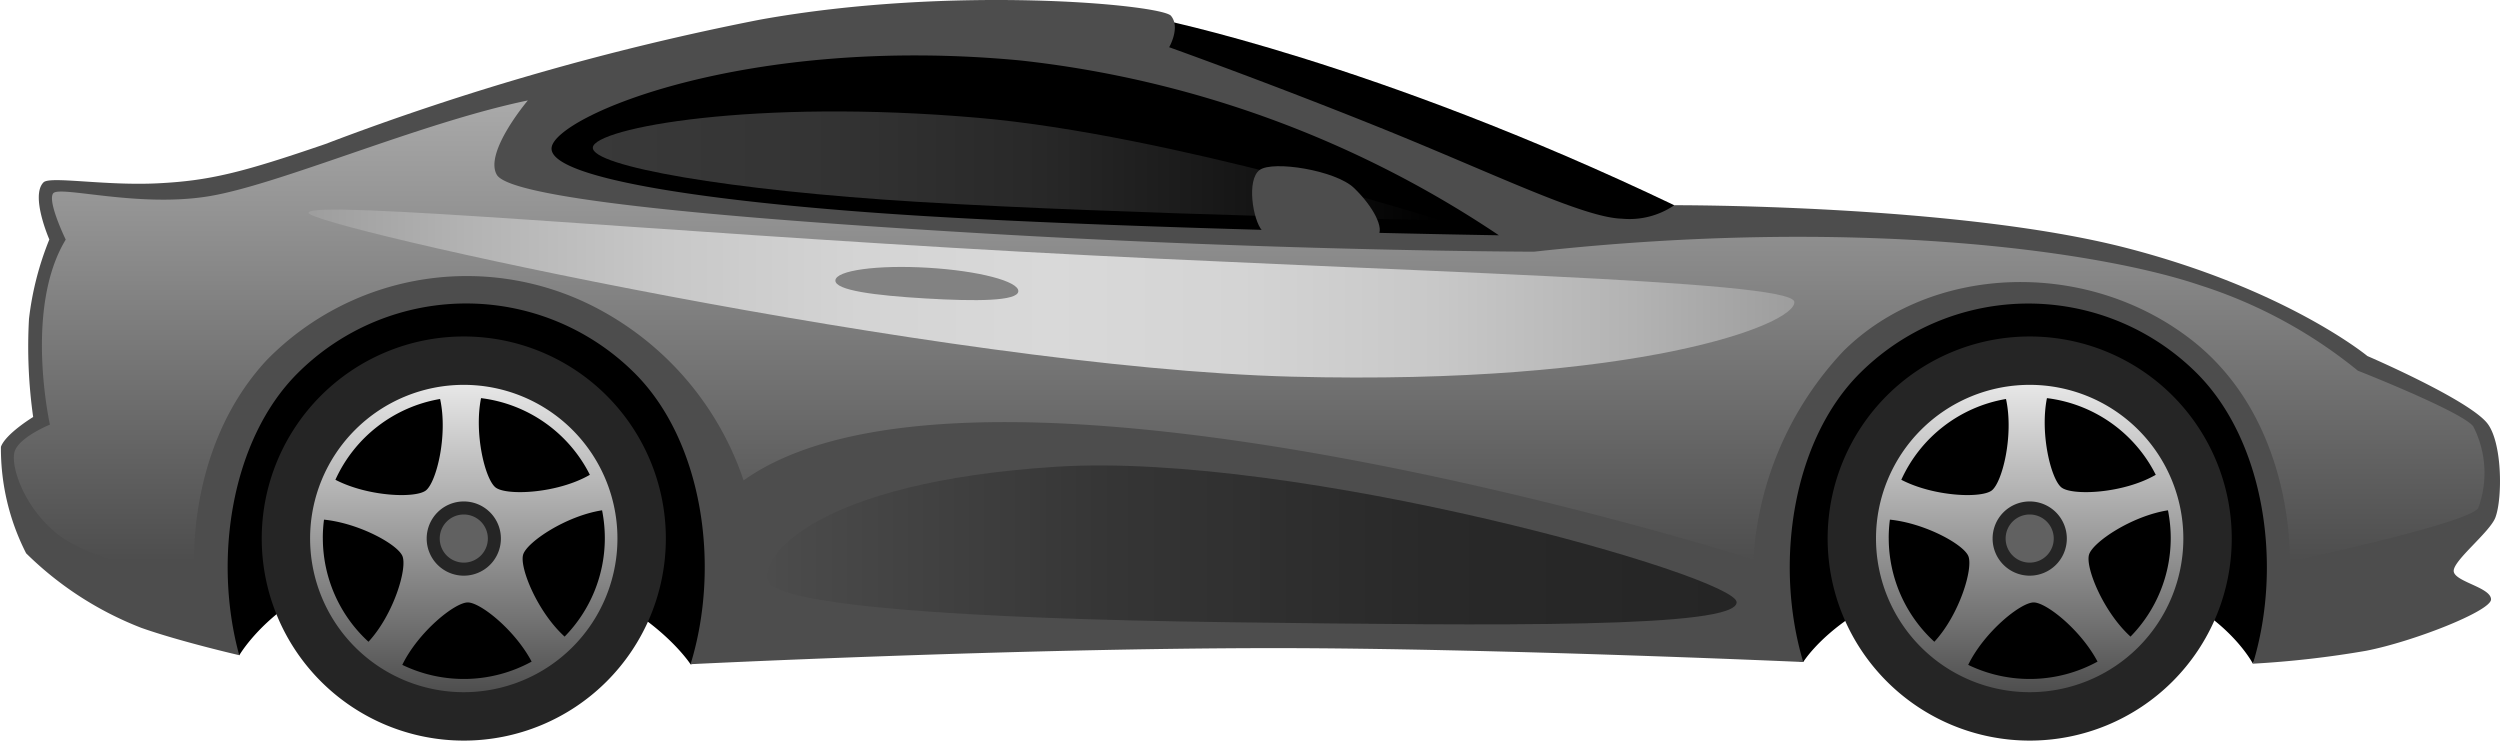 <svg xmlns="http://www.w3.org/2000/svg" xmlns:xlink="http://www.w3.org/1999/xlink" width="109.003" height="32.289" viewBox="0 0 109.003 32.289"><defs><linearGradient id="a" x1="2.795" y1="-0.003" x2="2.795" y2="0.956" gradientUnits="objectBoundingBox"><stop offset="0" stop-color="#aaa"/><stop offset="1" stop-color="#4d4d4d"/></linearGradient><linearGradient id="b" y1="0.5" x2="1" y2="0.5" gradientUnits="objectBoundingBox"><stop offset="0" stop-color="#9d9d9d"/><stop offset="0.109" stop-color="#b3b3b3"/><stop offset="0.242" stop-color="#c8c8c8"/><stop offset="0.373" stop-color="#d4d4d4"/><stop offset="0.5" stop-color="#d9d9d9"/><stop offset="0.627" stop-color="#d4d4d4"/><stop offset="0.758" stop-color="#c8c8c8"/><stop offset="0.891" stop-color="#b3b3b3"/><stop offset="1" stop-color="#9d9d9d"/></linearGradient><linearGradient id="c" y1="0.5" x2="1" y2="0.5" gradientUnits="objectBoundingBox"><stop offset="0" stop-color="#4d4d4d"/><stop offset="0.036" stop-color="#4a4a4a"/><stop offset="0.364" stop-color="#353535"/><stop offset="0.688" stop-color="#292929"/><stop offset="1" stop-color="#252525"/></linearGradient><linearGradient id="d" y1="0.5" x2="1" y2="0.5" gradientUnits="objectBoundingBox"><stop offset="0" stop-color="#393939"/><stop offset="0.26" stop-color="#343434"/><stop offset="0.53" stop-color="#282828"/><stop offset="0.803" stop-color="#131313"/><stop offset="1"/></linearGradient><linearGradient id="e" x1="0.5" y1="0.007" x2="0.5" y2="1.009" gradientUnits="objectBoundingBox"><stop offset="0" stop-color="#e6e6e6"/><stop offset="1" stop-color="#4d4d4d"/></linearGradient></defs><g transform="translate(-55.13 -553.141)"><path d="M156.128,585.087s-2.238-4.379-9.7-4.218-9.906,4.145-9.906,4.145a98.373,98.373,0,0,0-24.151-2.5,121.93,121.93,0,0,0-24.361,2.6s-2.69-4.173-9.879-4.566-9.8,4.174-9.8,4.174-6.278-8.811,1.847-14.971c9.393-7.121,68.385-5.438,80.607-.528C161.926,573.7,156.128,585.087,156.128,585.087Z" transform="translate(-2.769 -3.007)"/><path d="M145.226,562.365c-13.1-6.263-22.6-8.143-22.6-8.143s-2.643,5.888,7.62,9.916C141.417,568.523,145.226,562.365,145.226,562.365Z" transform="translate(-17.094 -0.275)"/><path d="M55.17,572.623c.209-.574,1.406-1.3,1.406-1.3a21.9,21.9,0,0,1-.182-4.278,13.225,13.225,0,0,1,.887-3.463s-.836-1.907-.253-2.49c.283-.283,2.68.159,5,.041,2.235-.113,3.644-.462,7.282-1.71A115.9,115.9,0,0,1,88.257,554c8.427-1.521,17.523-.657,17.929-.17.422.506-.079,1.37-.079,1.37s4.31,1.54,9.134,3.483c4.98,2.006,8.919,3.95,10.608,3.993a3.462,3.462,0,0,0,2.283-.587s12.315-.045,19.7,1.86c7,1.806,10.52,4.716,10.52,4.716s4.383,1.887,5.219,2.923c.66.817.68,3.258.362,4.114-.237.636-1.819,1.859-1.819,2.329s1.628.713,1.628,1.245c0,.506-3.392,1.84-5.448,2.24a43.107,43.107,0,0,1-4.934.563c1.314-4.305.5-9.714-2.436-12.655a10.4,10.4,0,0,0-14.712,0c-2.923,2.923-3.743,8.289-2.459,12.582,0,0-13.58-.606-23.052-.606-11.339,0-25.461.7-25.461.7,1.326-4.309.517-9.733-2.428-12.679a10.4,10.4,0,0,0-14.712,0c-2.856,2.857-3.7,8.046-2.54,12.287,0,0-2.578-.594-4.266-1.191a14.733,14.733,0,0,1-5.025-3.252A10.048,10.048,0,0,1,55.17,572.623Z" fill="#4d4d4d"/><path d="M163.175,573.228c-.492-.646-5.033-2.431-5.033-2.431a20.977,20.977,0,0,0-6.892-3.729c-4.434-1.5-15.041-3-29.028-1.459,0,0-10.521-.016-23.555-.771S77.571,563.23,77,562.257s1.352-3.243,1.352-3.243c-4.7.972-10.886,3.7-13.967,4.187s-6.468-.488-6.73-.135.548,2.016.548,2.016c-1.824,3-.689,8.067-.689,8.067s-1.326.537-1.534,1.16.412,2.511,1.946,3.676,5.906,2.054,5.906,2.054-.616-5.637,3.121-9.69a12.207,12.207,0,0,1,14.724-2.106,13.247,13.247,0,0,1,6.082,7.338c10.256-7.3,44.028,3.446,44.028,3.446a14.506,14.506,0,0,1,3.925-9.084c3.809-3.776,10.541-4.055,15.13-.525s4.33,9.7,4.33,9.7,7.709-1.637,8.216-2.324A4.441,4.441,0,0,0,163.175,573.228Z" transform="translate(-0.207 -1.494)" fill="url(#a)"/><path d="M73.17,565.53c-.162.567,27.778,6.763,42.876,7.152s21.991-2.287,21.909-3.26-17.562-1.3-33.731-2.189S73.332,564.962,73.17,565.53Z" transform="translate(-4.589 -3.118)" fill="url(#b)"/><path d="M100.052,585.418c.458,1.027,8.191,1.625,20.1,1.777s22.1.264,22.113-.869-19.174-6.585-29.694-5.909S99.6,584.391,100.052,585.418Z" transform="translate(-11.415 -6.924)" fill="url(#c)"/><path d="M128.69,564.224a46.482,46.482,0,0,0-20.875-7.624c-11.973-1.13-20.262,2.434-20.428,3.8s7.19,2.432,16.244,2.985C113.5,563.983,128.69,564.224,128.69,564.224Z" transform="translate(-8.206 -0.824)"/><path d="M126.758,564.406s-11.8-3.744-20.168-4.471c-9.776-.85-16.723.449-16.792,1.294-.066.814,5.939,1.872,14.171,2.371C112.941,564.145,126.758,564.406,126.758,564.406Z" transform="translate(-8.82 -1.658)" fill="url(#d)"/><path d="M128.788,565.671c.382.439,4.618.654,5.028.249.333-.325-.19-1.31-1.023-2.111-.8-.768-3.539-1.209-4.116-.782S128.383,565.208,128.788,565.671Z" transform="translate(-18.627 -2.473)" fill="#4d4d4d"/><g transform="translate(134.818 567.812)"><path d="M179.627,581.629a8.81,8.81,0,1,1-8.81-8.811A8.809,8.809,0,0,1,179.627,581.629Z" transform="translate(-162.008 -572.818)" fill="#252525"/><path d="M178.06,582.44a6.431,6.431,0,1,1-6.432-6.432A6.431,6.431,0,0,1,178.06,582.44Z" transform="translate(-162.82 -573.63)"/><path d="M164.835,582.346a6.7,6.7,0,1,0,6.7-6.7A6.7,6.7,0,0,0,164.835,582.346Zm5.041-2.091c-.459.344-2.517.267-3.938-.47a6.15,6.15,0,0,1,4.565-3.523C170.85,577.844,170.342,579.905,169.876,580.256Zm7.157-.687c-1.421.822-3.63.916-4.105.557-.458-.344-.951-2.336-.64-3.9A6.15,6.15,0,0,1,177.033,579.568Zm-2.909,3.478c.167-.544,1.865-1.685,3.441-1.93a6.242,6.242,0,0,1,.12,1.207,6.127,6.127,0,0,1-1.753,4.3C174.74,585.539,173.956,583.6,174.124,583.047Zm-5.27,4.809c.7-1.435,2.286-2.722,2.857-2.722.549,0,2.054,1.2,2.783,2.58a6.16,6.16,0,0,1-5.64.142Zm-3.465-5.532a6.123,6.123,0,0,1,.052-.8c1.543.158,3.211,1.082,3.42,1.59.22.536-.387,2.551-1.482,3.735A6.131,6.131,0,0,1,165.39,582.323Z" transform="translate(-162.727 -573.537)" fill="url(#e)"/><g transform="translate(7.192 7.193)"><path d="M171.654,584.083a1.618,1.618,0,1,0,1.616-1.618A1.616,1.616,0,0,0,171.654,584.083Z" transform="translate(-171.654 -582.465)" fill="#252525"/><path d="M172.416,584.277a1.049,1.049,0,1,0,1.048-1.049A1.047,1.047,0,0,0,172.416,584.277Z" transform="translate(-171.848 -582.659)" fill="#616161"/></g></g><g transform="translate(66.543 567.812)"><path d="M88.057,581.629a8.81,8.81,0,1,1-8.81-8.811A8.809,8.809,0,0,1,88.057,581.629Z" transform="translate(-70.438 -572.818)" fill="#252525"/><path d="M86.49,582.44a6.431,6.431,0,1,1-6.432-6.432A6.431,6.431,0,0,1,86.49,582.44Z" transform="translate(-71.25 -573.63)"/><path d="M73.265,582.346a6.7,6.7,0,1,0,6.7-6.7A6.7,6.7,0,0,0,73.265,582.346Zm5.041-2.091c-.459.344-2.517.267-3.938-.47a6.149,6.149,0,0,1,4.565-3.523C79.28,577.844,78.772,579.905,78.306,580.256Zm7.157-.687c-1.421.822-3.63.916-4.105.557-.458-.344-.951-2.336-.64-3.9A6.15,6.15,0,0,1,85.463,579.568Zm-2.909,3.478c.167-.544,1.865-1.685,3.441-1.93a6.242,6.242,0,0,1,.12,1.207,6.127,6.127,0,0,1-1.753,4.3C83.17,585.539,82.386,583.6,82.554,583.047Zm-5.27,4.809c.7-1.435,2.286-2.722,2.857-2.722.549,0,2.054,1.2,2.783,2.58a6.16,6.16,0,0,1-5.64.142Zm-3.465-5.532a6.123,6.123,0,0,1,.052-.8c1.543.158,3.211,1.082,3.42,1.59.22.536-.387,2.551-1.481,3.735A6.131,6.131,0,0,1,73.82,582.323Z" transform="translate(-71.157 -573.537)" fill="url(#e)"/><g transform="translate(7.191 7.193)"><path d="M80.083,584.083a1.618,1.618,0,1,0,1.617-1.618A1.617,1.617,0,0,0,80.083,584.083Z" transform="translate(-80.083 -582.465)" fill="#252525"/><path d="M80.846,584.277a1.049,1.049,0,1,0,1.048-1.049A1.047,1.047,0,0,0,80.846,584.277Z" transform="translate(-80.277 -582.659)" fill="#616161"/></g></g><path d="M103.982,569.338c-.025.435,1.727.658,3.929.788s4.022.122,4.047-.313-1.738-.895-3.94-1.026S104.008,568.9,103.982,569.338Z" transform="translate(-12.428 -3.972)" fill="#828282"/></g></svg>